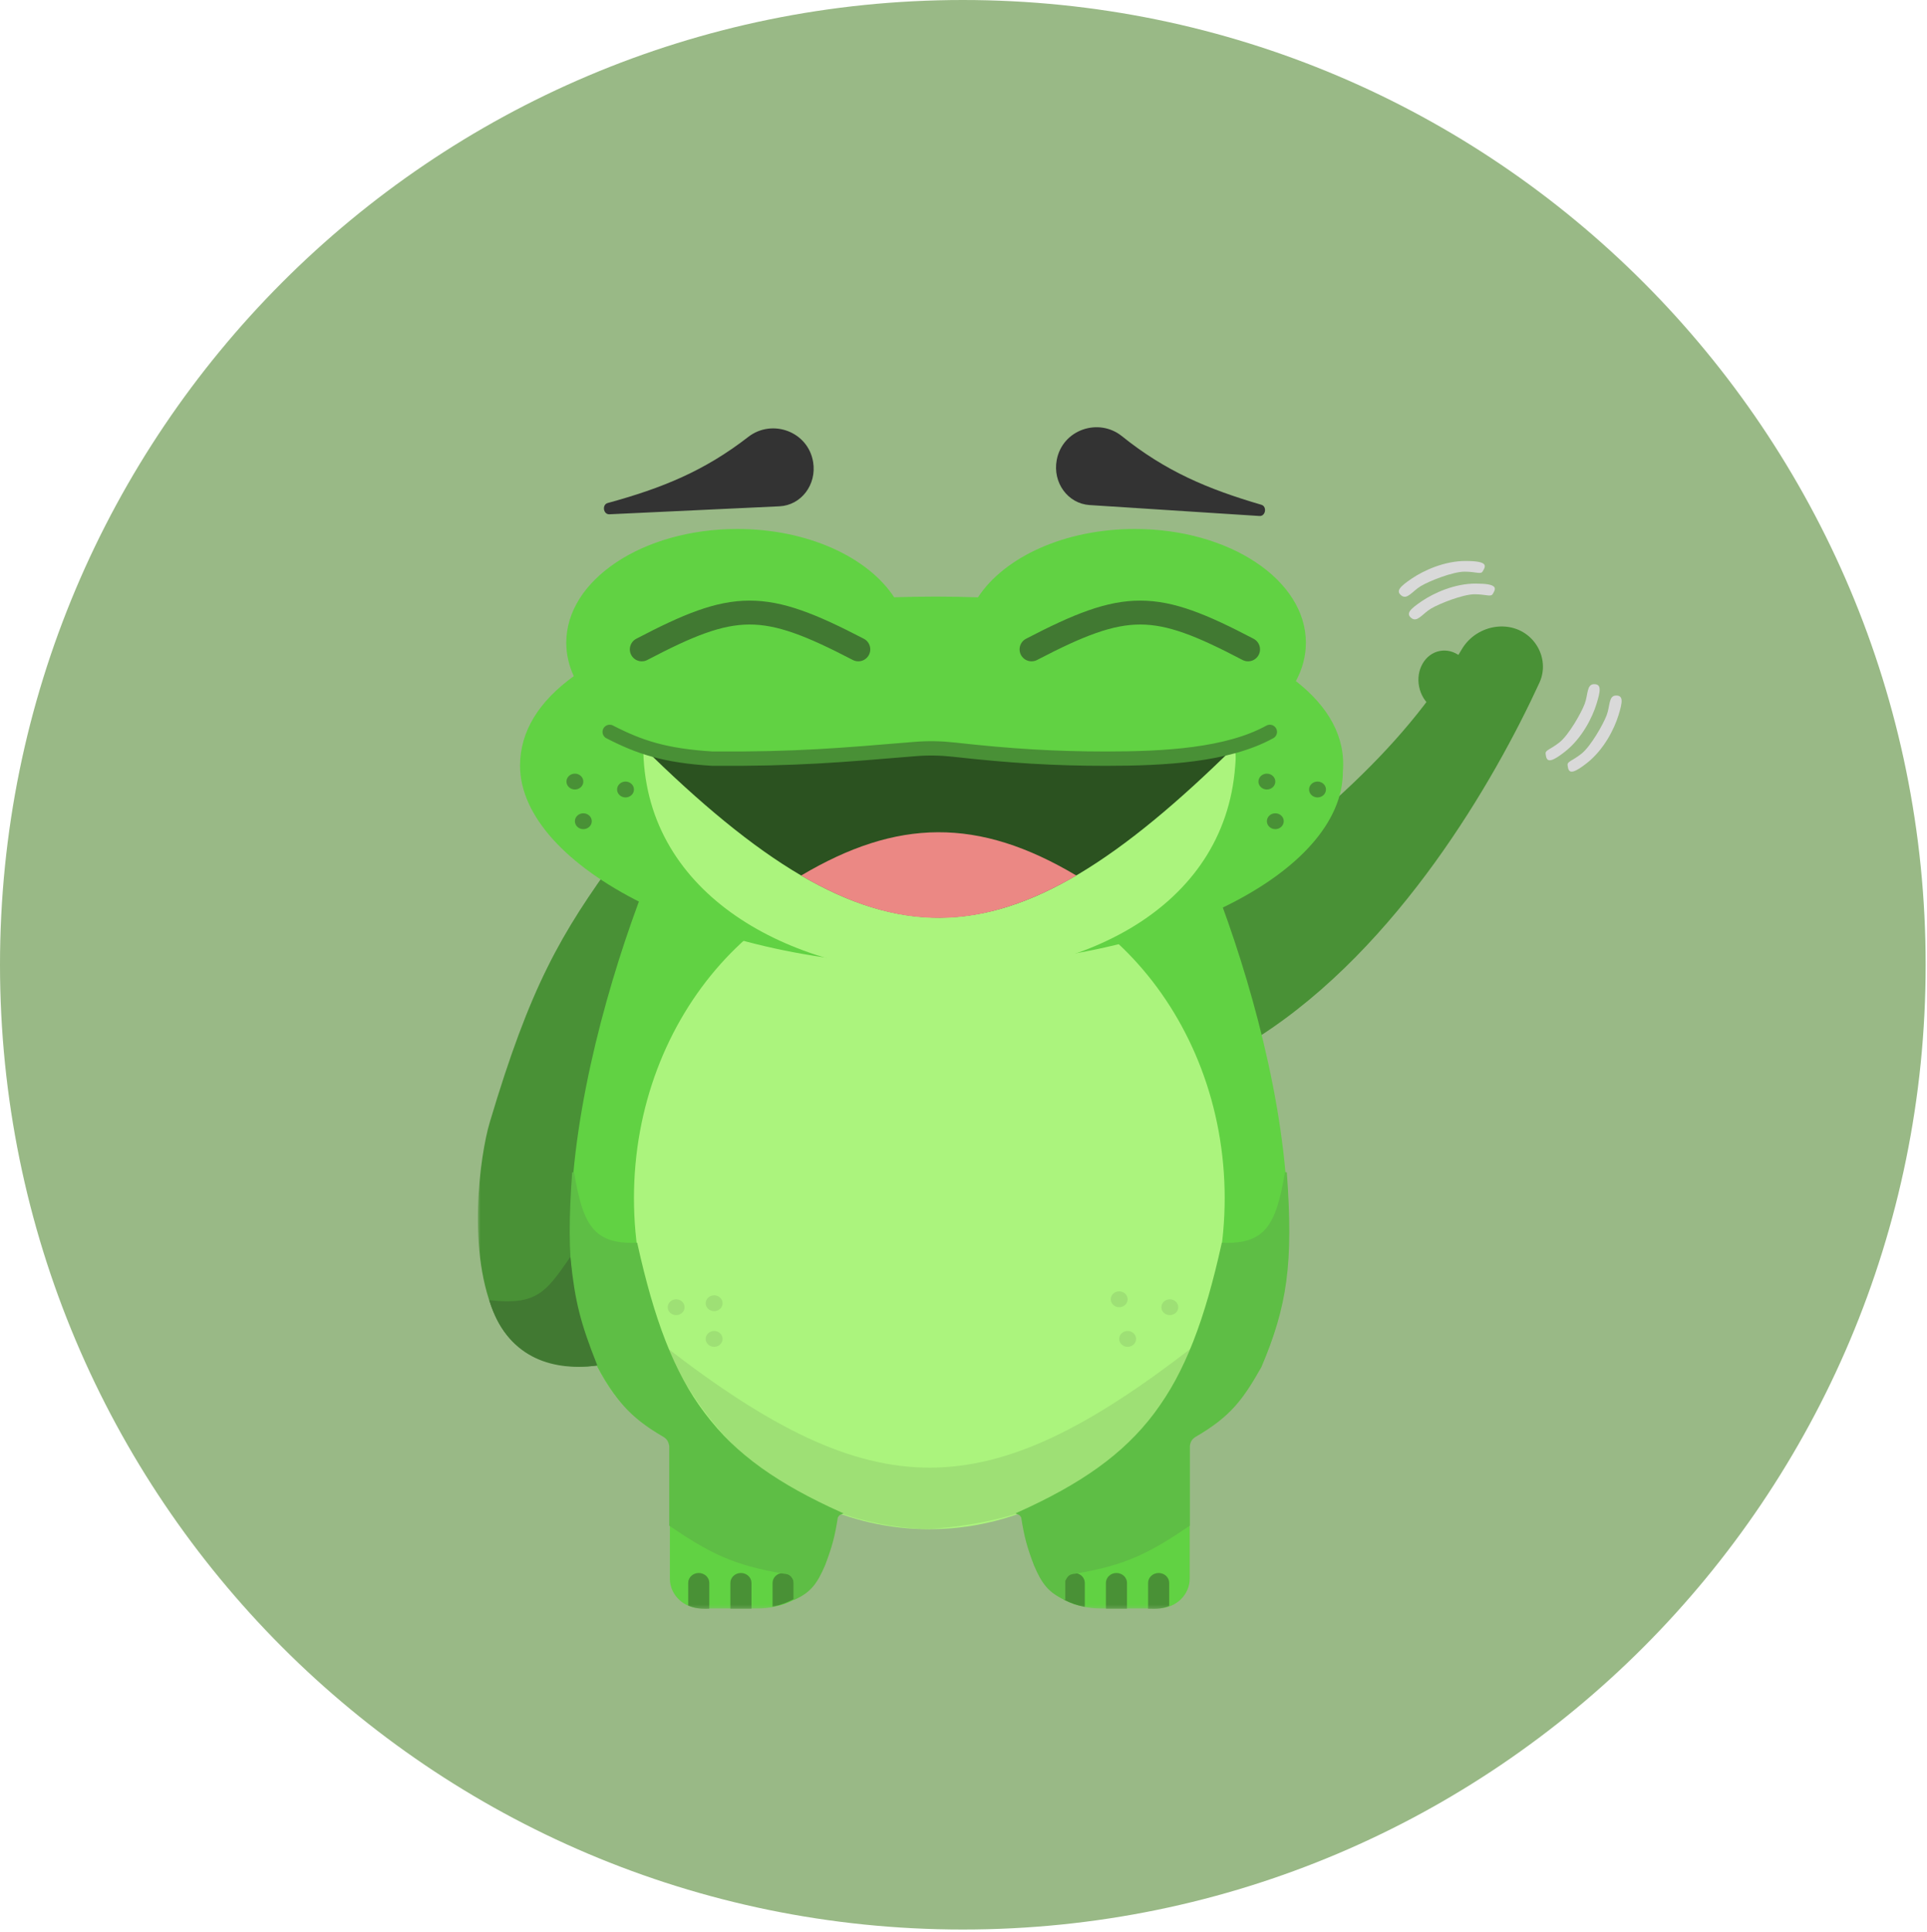 <svg width="403" height="404" viewBox="0 0 403 404" fill="none" xmlns="http://www.w3.org/2000/svg">
<g clip-path="url(#clip0_3427_2494)">
<path d="M201.36 403.452C312.568 403.452 402.72 313.136 402.72 201.726C402.72 90.316 312.568 0 201.36 0C90.152 0 0 90.316 0 201.726C0 313.136 90.152 403.452 201.36 403.452Z" fill="#99B986"/>
<mask id="mask0_3427_2494" style="mask-type:luminance" maskUnits="userSpaceOnUse" x="99" y="72" width="262" height="265">
<path d="M360.956 72.34H99.934V336.622H360.956V72.34Z" fill="white"/>
</mask>
<g mask="url(#mask0_3427_2494)">
<path d="M263.275 216.773L244.305 194.475C273.319 173.87 293.117 157.277 305.686 135.796C308.861 130.369 316.622 129.215 320.686 134.012C322.754 136.453 323.284 139.845 321.947 142.752C312.556 163.159 292.528 197.984 263.275 216.773Z" fill="#499136"/>
<path d="M307.885 141.358C307.185 137.854 304.132 135.511 301.066 136.123C298.001 136.736 296.083 140.073 296.783 143.576C297.484 147.08 300.537 149.423 303.603 148.811C306.668 148.198 308.586 144.862 307.885 141.358Z" fill="#499136"/>
<path d="M126.493 285.228C111.499 255.136 128.764 202.473 138.76 178.829H129.219C117.185 195.34 110.906 206.191 102.412 234.716C100.426 241.382 97.414 262.122 103.775 275.556C108.864 286.303 121.04 286.482 126.493 285.228Z" fill="#499136"/>
<path d="M249.684 300.508C284.401 281.795 265.412 211.767 251.445 178.829H194.229H137.454C123.345 212.113 104.159 282.608 139.179 300.515C139.729 300.796 140.095 301.337 140.095 301.925V330.09C140.095 333.531 143.064 336.321 146.727 336.321H158.348C163.737 336.321 169.107 333.969 170.99 329.225C172.335 325.838 173.015 322.21 173.457 317.764C173.549 316.834 174.474 316.174 175.449 316.357L177.387 316.721C188.006 318.716 198.938 318.738 209.567 316.785L211.942 316.348C212.914 316.169 213.832 316.827 213.942 317.751C214.471 322.176 215.554 325.95 217.551 329.719C219.88 334.115 225.035 336.321 230.263 336.321H242.172C245.835 336.321 248.805 333.531 248.805 330.09V301.9C248.805 301.325 249.154 300.794 249.684 300.508Z" fill="#61D243"/>
<path d="M194.353 319.743C228.467 319.743 256.122 288.755 256.122 250.53C256.122 212.304 228.467 181.316 194.353 181.316C160.239 181.316 132.583 212.304 132.583 250.53C132.583 288.755 160.239 319.743 194.353 319.743Z" fill="#ABF47D"/>
<g filter="url(#filter0_d_3427_2494)">
<path fill-rule="evenodd" clip-rule="evenodd" d="M118.425 132.385C118.425 134.82 118.976 137.169 119.999 139.382C112.843 144.535 108.758 150.808 108.758 158.092C108.758 179.033 147.712 199.866 195.764 199.866C243.817 199.866 280.836 180.319 280.836 159.377C281.461 152.122 277.83 145.736 271.013 140.413C272.366 137.905 273.103 135.202 273.103 132.385C273.103 119.252 257.089 108.605 237.334 108.605C222.649 108.605 210.03 114.489 204.521 122.904C201.641 122.798 198.72 122.744 195.764 122.744C192.805 122.744 189.881 122.793 186.999 122.89C181.485 114.482 168.872 108.605 154.195 108.605C134.44 108.605 118.425 119.252 118.425 132.385Z" fill="#61D243"/>
<g filter="url(#filter1_d_3427_2494)">
<path d="M258.34 153.255C243.957 157.636 216.628 158.412 195.634 153.742C177.302 156.7 143.755 158.285 134.543 153.255C136.137 213.406 253.869 216.272 258.318 156.188C258.389 155.224 258.502 154.229 258.34 153.255Z" fill="#ABF47D"/>
</g>
<path d="M231.236 156.629C220.617 156.628 211.428 156.079 199.411 154.735C196.759 154.439 194.033 154.393 191.36 154.615C175.685 155.912 166.625 156.735 149.008 156.629C142.68 156.241 138.234 155.386 134.219 153.982C183.132 202.298 210.328 201.395 258.423 153.903C250.362 156.221 240.552 156.629 231.236 156.629Z" fill="#2B5220"/>
<path fill-rule="evenodd" clip-rule="evenodd" d="M225.108 181.074C204.569 168.833 187.588 169.164 167.535 181.074C188.073 193.043 205.054 192.719 225.108 181.074Z" fill="#EB8884"/>
<path d="M265.566 151.034C256.704 155.918 243.54 156.629 231.236 156.629C220.617 156.628 211.428 156.079 199.411 154.735C196.759 154.439 194.033 154.393 191.36 154.615C175.685 155.913 166.625 156.735 149.008 156.629C139.074 156.021 133.778 154.259 127.507 151.034" stroke="#499036" stroke-width="3" stroke-linecap="round"/>
<path d="M215.729 133.78C235.584 123.444 241.567 123.592 261.012 133.78" stroke="#417932" stroke-width="5" stroke-linecap="round"/>
<path d="M179.502 133.779C159.647 123.444 153.664 123.592 134.219 133.779" stroke="#417932" stroke-width="5" stroke-linecap="round"/>
<path d="M263.791 103.541C252.424 100.219 243.699 96.486 234.625 89.194C229.763 85.287 222.18 87.803 220.994 94.203C220.119 98.921 223.329 103.31 227.868 103.603L263.4 105.891C264.685 105.974 265.027 103.902 263.791 103.541Z" fill="#333333"/>
<path d="M127.094 103.177C138.518 100.054 147.307 96.474 156.507 89.342C161.436 85.521 168.975 88.168 170.049 94.587C170.841 99.32 167.555 103.652 163.011 103.865L127.444 105.533C126.158 105.593 125.852 103.517 127.094 103.177Z" fill="#333333"/>
<path d="M275.536 164.737C276.51 164.737 277.3 163.995 277.3 163.079C277.3 162.164 276.51 161.422 275.536 161.422C274.561 161.422 273.771 162.164 273.771 163.079C273.771 163.995 274.561 164.737 275.536 164.737Z" fill="#499136"/>
<path d="M266.711 171.368C267.685 171.368 268.475 170.626 268.475 169.711C268.475 168.795 267.685 168.053 266.711 168.053C265.736 168.053 264.946 168.795 264.946 169.711C264.946 170.626 265.736 171.368 266.711 171.368Z" fill="#499136"/>
<path d="M264.945 163.079C265.92 163.079 266.71 162.337 266.71 161.421C266.71 160.506 265.92 159.764 264.945 159.764C263.971 159.764 263.18 160.506 263.18 161.421C263.18 162.337 263.971 163.079 264.945 163.079Z" fill="#499136"/>
<path d="M130.819 164.737C131.793 164.737 132.583 163.995 132.583 163.079C132.583 162.164 131.793 161.422 130.819 161.422C129.844 161.422 129.054 162.164 129.054 163.079C129.054 163.995 129.844 164.737 130.819 164.737Z" fill="#499136"/>
<path d="M121.994 171.368C122.969 171.368 123.759 170.626 123.759 169.711C123.759 168.795 122.969 168.053 121.994 168.053C121.02 168.053 120.229 168.795 120.229 169.711C120.229 170.626 121.02 171.368 121.994 171.368Z" fill="#499136"/>
<path d="M120.229 163.079C121.204 163.079 121.994 162.337 121.994 161.421C121.994 160.506 121.204 159.764 120.229 159.764C119.255 159.764 118.465 160.506 118.465 161.421C118.465 162.337 119.255 163.079 120.229 163.079Z" fill="#499136"/>
</g>
<path d="M240.106 330.976C240.106 329.832 241.094 328.903 242.312 328.903C243.53 328.903 244.518 329.832 244.518 330.976V335.796C243.147 336.335 242.157 336.443 240.106 336.364V330.976Z" fill="#499136"/>
<path d="M231.282 330.976C231.282 329.832 232.27 328.903 233.488 328.903C234.706 328.903 235.694 329.832 235.694 330.976V336.364H231.282V330.976Z" fill="#499136"/>
<path d="M148.335 330.976C148.335 329.832 147.347 328.903 146.129 328.903C144.911 328.903 143.923 329.832 143.923 330.976V335.708C145.293 336.247 146.284 336.445 148.335 336.365V330.976Z" fill="#499136"/>
<path d="M157.159 330.976C157.159 329.832 156.171 328.903 154.953 328.903C153.735 328.903 152.747 329.832 152.747 330.976V336.364H157.159V330.976Z" fill="#499136"/>
<path d="M222.457 330.976C222.457 329.832 223.446 328.903 224.663 328.903C225.882 328.903 226.87 329.832 226.87 330.976V336C225.107 335.628 224.132 335.279 222.457 334.466V330.976Z" fill="#499136"/>
<path d="M165.983 330.976C165.983 329.832 164.995 328.903 163.777 328.903C162.559 328.903 161.571 329.832 161.571 330.976V335.949C163.334 335.578 164.309 335.199 165.983 334.386V330.976Z" fill="#499136"/>
<path d="M249.504 281.612C240.238 300.677 227.443 317.669 193.688 319.742C166.115 318.499 148.908 301.92 139.202 281.612C182.921 315.435 206.238 315.15 249.504 281.612Z" fill="#9EE075"/>
<path d="M222.59 330.518V334.248C219.481 332.846 218.088 331.136 216.412 327.203C214.966 323.395 214.379 321.236 213.765 317.256C213.515 316.782 213.318 316.605 212.883 316.427C239.222 304.601 248.715 291.574 255.68 260.061C264.761 260.375 267.089 256.213 268.917 245.142C270.314 264.309 268.993 273.047 263.622 285.758C259.799 292.475 257.295 295.992 249.944 300.263C249.124 300.8 248.833 301.252 248.621 302.336V318.914C240.426 324.464 235.504 327.083 224.795 328.86C223.625 328.961 223.147 329.301 222.59 330.518Z" fill="#5EBE45" stroke="#5EBE45" stroke-width="0.4"/>
<path d="M166.194 330.518V334.248C169.303 332.846 170.696 331.136 172.371 327.203C173.817 323.395 174.406 321.236 175.019 317.256C175.269 316.782 175.466 316.605 175.901 316.427C149.561 304.601 140.068 291.574 133.102 260.061C124.021 260.375 121.693 256.213 119.865 245.142C118.468 264.309 119.789 273.047 125.16 285.758C128.983 292.475 131.487 295.992 138.838 300.263C139.659 300.8 139.95 301.252 140.162 302.336V318.914C148.357 324.464 153.279 327.083 163.988 328.86C165.158 328.961 165.636 329.301 166.194 330.518Z" fill="#5EBE45" stroke="#5EBE45" stroke-width="0.4"/>
<path d="M119.135 263.377C120.069 272.286 121.247 276.773 124.642 285.343C114.935 286.587 106.111 283.271 102.581 272.08C112.263 273.15 114.377 270.244 119.135 263.377Z" fill="#417932" stroke="#417932" stroke-width="0.4"/>
<path d="M244.65 274.982C245.624 274.982 246.415 274.239 246.415 273.324C246.415 272.408 245.624 271.666 244.65 271.666C243.675 271.666 242.885 272.408 242.885 273.324C242.885 274.239 243.675 274.982 244.65 274.982Z" fill="#9EE075"/>
<path d="M141.407 274.982C142.382 274.982 143.172 274.239 143.172 273.324C143.172 272.408 142.382 271.666 141.407 271.666C140.433 271.666 139.643 272.408 139.643 273.324C139.643 274.239 140.433 274.982 141.407 274.982Z" fill="#9EE075"/>
<path d="M235.826 281.613C236.801 281.613 237.591 280.87 237.591 279.955C237.591 279.039 236.801 278.297 235.826 278.297C234.851 278.297 234.061 279.039 234.061 279.955C234.061 280.87 234.851 281.613 235.826 281.613Z" fill="#9EE075"/>
<path d="M149.349 281.613C150.324 281.613 151.114 280.87 151.114 279.955C151.114 279.039 150.324 278.297 149.349 278.297C148.375 278.297 147.584 279.039 147.584 279.955C147.584 280.87 148.375 281.613 149.349 281.613Z" fill="#9EE075"/>
<path d="M234.061 273.323C235.035 273.323 235.826 272.581 235.826 271.666C235.826 270.75 235.035 270.008 234.061 270.008C233.086 270.008 232.296 270.75 232.296 271.666C232.296 272.581 233.086 273.323 234.061 273.323Z" fill="#9EE075"/>
<path d="M149.349 274.153C150.324 274.153 151.114 273.411 151.114 272.495C151.114 271.579 150.324 270.837 149.349 270.837C148.375 270.837 147.584 271.579 147.584 272.495C147.584 273.411 148.375 274.153 149.349 274.153Z" fill="#9EE075"/>
<path d="M297.37 125.685C294.918 127.345 293.947 128.284 295.179 129.244C296.411 130.204 297.514 128.294 299.274 127.251C301.035 126.208 305.934 124.256 308.391 124.258C310.848 124.26 311.764 124.883 312.182 124.198C312.925 122.982 313.252 122.054 308.719 122.022C304.186 121.989 299.823 124.024 297.37 125.685Z" fill="#D9D9D9"/>
<path d="M333.879 147.203C334.756 144.374 334.928 143.035 333.366 143.054C331.804 143.074 332.136 145.256 331.413 147.169C330.69 149.083 328.084 153.668 326.165 155.202C324.245 156.736 323.14 156.821 323.241 157.618C323.421 159.03 323.745 159.959 327.305 157.153C330.865 154.346 333.001 150.032 333.879 147.203Z" fill="#D9D9D9"/>
<path d="M295.267 120.96C292.815 122.62 291.844 123.559 293.076 124.519C294.308 125.48 295.411 123.569 297.171 122.526C298.932 121.484 303.831 119.531 306.288 119.533C308.745 119.535 309.661 120.158 310.08 119.473C310.822 118.258 311.149 117.33 306.616 117.297C302.083 117.265 297.72 119.3 295.267 120.96Z" fill="#D9D9D9"/>
<path d="M338.472 149.578C339.35 146.749 339.522 145.41 337.96 145.429C336.398 145.449 336.73 147.631 336.007 149.544C335.284 151.458 332.678 156.043 330.759 157.577C328.839 159.111 327.734 159.196 327.835 159.993C328.015 161.405 328.339 162.334 331.899 159.528C335.459 156.721 337.595 152.407 338.472 149.578Z" fill="#D9D9D9"/>
</g>
</g>
<defs>
<filter id="filter0_d_3427_2494" x="98.758" y="79.333" width="192.147" height="132.533" filterUnits="userSpaceOnUse" color-interpolation-filters="sRGB">
<feFlood flood-opacity="0" result="BackgroundImageFix"/>
<feColorMatrix in="SourceAlpha" type="matrix" values="0 0 0 0 0 0 0 0 0 0 0 0 0 0 0 0 0 0 127 0" result="hardAlpha"/>
<feOffset dy="2"/>
<feGaussianBlur stdDeviation="5"/>
<feComposite in2="hardAlpha" operator="out"/>
<feColorMatrix type="matrix" values="0 0 0 0 0 0 0 0 0 0 0 0 0 0 0 0 0 0 0.05 0"/>
<feBlend mode="normal" in2="BackgroundImageFix" result="effect1_dropShadow_3427_2494"/>
<feBlend mode="normal" in="SourceGraphic" in2="effect1_dropShadow_3427_2494" result="shape"/>
</filter>
<filter id="filter1_d_3427_2494" x="124.543" y="145.255" width="143.88" height="66.581" filterUnits="userSpaceOnUse" color-interpolation-filters="sRGB">
<feFlood flood-opacity="0" result="BackgroundImageFix"/>
<feColorMatrix in="SourceAlpha" type="matrix" values="0 0 0 0 0 0 0 0 0 0 0 0 0 0 0 0 0 0 127 0" result="hardAlpha"/>
<feOffset dy="2"/>
<feGaussianBlur stdDeviation="5"/>
<feComposite in2="hardAlpha" operator="out"/>
<feColorMatrix type="matrix" values="0 0 0 0 0 0 0 0 0 0 0 0 0 0 0 0 0 0 0.05 0"/>
<feBlend mode="normal" in2="BackgroundImageFix" result="effect1_dropShadow_3427_2494"/>
<feBlend mode="normal" in="SourceGraphic" in2="effect1_dropShadow_3427_2494" result="shape"/>
</filter>
<clipPath id="clip0_3427_2494">
<rect width="403" height="404" fill="white"/>
</clipPath>
</defs>
</svg>
